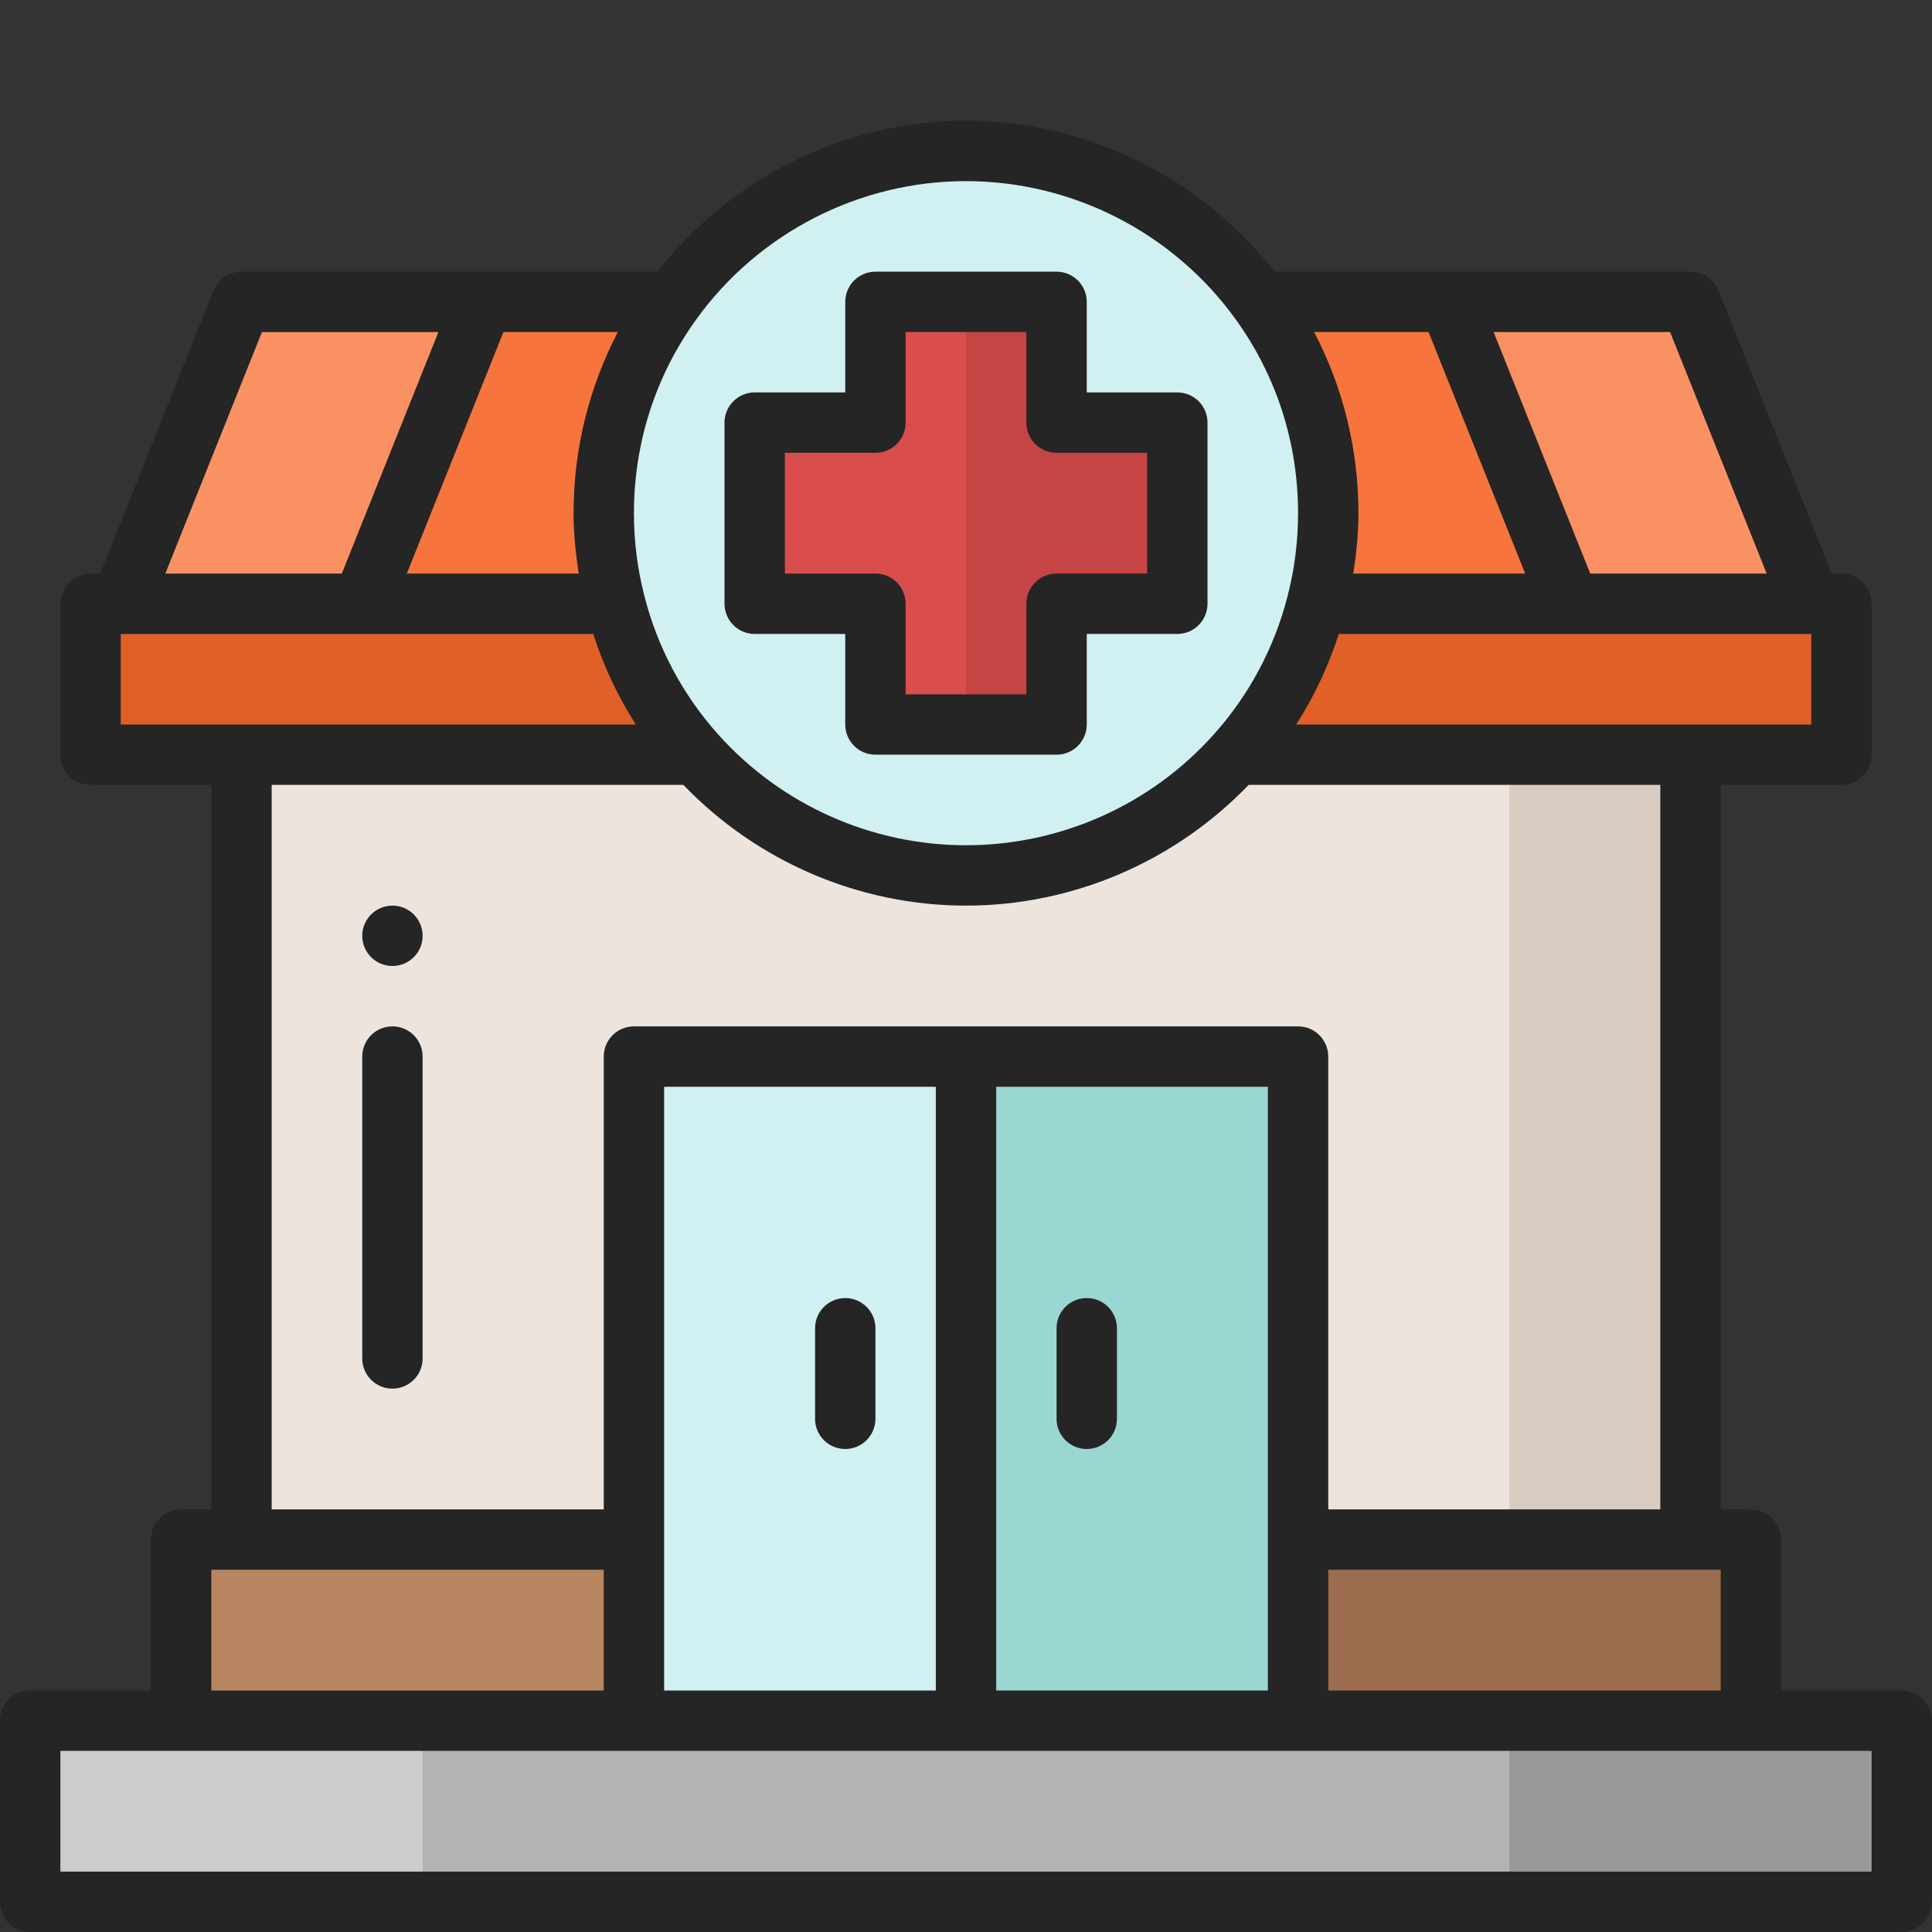 <svg id="Layer_1" enable-background="new 0 0 64 64" height="512" viewBox="0 0 64 64" width="512" xmlns="http://www.w3.org/2000/svg"><rect x="0" y="0" width="64" height="64" fill="#333333" stroke="none"/><g><g><path d="m61 20v5h-5-15.05c1.26-1.4 2.19-3.11 2.67-5h8.38 8z" fill="#e06027"/><path d="m56 10 4 10h-8l-4-10z" fill="#f99163"/><path d="m52 20h-8.38c.25-.96.38-1.96.38-3 0-2.62-.83-5.03-2.25-7h6.25z" fill="#f7753c"/><path d="m41.75 10c1.42 1.97 2.25 4.38 2.25 7 0 1.04-.13 2.04-.38 3-.48 1.89-1.41 3.6-2.67 5-2.2 2.46-5.39 4-8.95 4s-6.75-1.54-8.95-4c-1.26-1.4-2.19-3.11-2.67-5-.25-.96-.38-1.96-.38-3 0-2.62.83-5.03 2.25-7 2.18-3.03 5.73-5 9.75-5s7.57 1.97 9.75 5zm-2.75 10v-6h-4v-4h-6v4h-4v6h4v4h6v-4z" fill="#d4f3f4" opacity=".98"/><path d="m16 10-4 10h-8l4-10z" fill="#f99163"/><path d="m16 10h6.25c-1.42 1.97-2.25 4.38-2.25 7 0 1.04.13 2.04.38 3h-8.38z" fill="#f7753c"/><path d="m23.05 25h-15.05-5v-5h1 8 8.38c.48 1.89 1.41 3.6 2.67 5z" fill="#e06027"/><path d="m63 57v6h-62v-6h5 15 11 11 15z" fill="#b3b3b3"/><path d="m21 51v6h-15v-6h2z" fill="#b7855f"/><path d="m56 25v26h-13v-16h-11-11v16h-13v-26h15.05c2.2 2.46 5.39 4 8.95 4s6.75-1.54 8.95-4z" fill="#ede5dd"/><path d="m58 51v6h-15v-6h13z" fill="#9b6d4e"/><path d="m43 51v6h-11v-22h11z" fill="#9ad6d2"/><path d="m32 35v22h-11v-6-16z" fill="#d4f3f4" opacity=".98"/><path d="m50 25h6v26h-6z" fill="#dbccc1"/><path d="m1 57h13v6h-13z" fill="#ccc"/><path d="m50 57h13v6h-13z" fill="#999"/><path d="m29 10v4h-4v6h4v4h3v-14z" fill="#dd4e4e" opacity=".98"/><path d="m35 14v-4h-3v14h3v-4h4v-6z" fill="#c64444"/></g><g fill="#252525"><path d="m63 56h-4v-5c0-.552-.447-1-1-1h-1v-24h4c.553 0 1-.448 1-1v-5c0-.552-.447-1-1-1h-.323l-3.749-9.372c-.152-.379-.519-.628-.928-.628h-13.777c-2.457-3.131-6.229-5-10.223-5s-7.766 1.869-10.223 5h-13.777c-.409 0-.776.249-.929.628l-3.748 9.372h-.323c-.553 0-1 .448-1 1v5c0 .552.447 1 1 1h4v24h-1c-.553 0-1 .448-1 1v5h-4c-.553 0-1 .448-1 1v6c0 .552.447 1 1 1h62c.553 0 1-.448 1-1v-6c0-.552-.447-1-1-1zm-19 0v-4h13v4zm-11 0v-20h9v20zm-11 0v-20h9v20zm38-32h-17.062c.598-.935 1.071-1.943 1.411-3h7.648.003.003 7.994.003zm-12.677-13 3.2 8h-5.694c.102-.658.171-1.324.171-2 0-2.119-.507-4.16-1.467-6zm11.2 8h-5.845l-3.2-8h5.846zm-26.523-13c3.532 0 6.873 1.714 8.938 4.584 1.349 1.872 2.062 4.09 2.062 6.416 0 .938-.117 1.862-.349 2.753-.432 1.697-1.277 3.28-2.446 4.58-2.084 2.331-5.075 3.667-8.205 3.667s-6.121-1.336-8.207-3.669c-1.167-1.297-2.013-2.88-2.445-4.583-.231-.886-.348-1.81-.348-2.748 0-2.326.713-4.544 2.062-6.416 2.065-2.87 5.406-4.584 8.938-4.584zm-11.533 5c-.96 1.84-1.467 3.881-1.467 6 0 .676.069 1.342.171 2h-5.694l3.2-8zm-11.79 0h5.846l-3.2 8h-5.846zm-4.677 10h.003 7.994.003.003 7.649c.34 1.058.813 2.066 1.41 3h-17.062zm5 5h13.637c2.444 2.54 5.823 4 9.363 4 3.541 0 6.922-1.461 9.364-4h13.636v24h-11v-15c0-.552-.447-1-1-1h-22c-.553 0-1 .448-1 1v15h-11zm-2 26h13v4h-13zm55 10h-60v-4h60z"/><path d="m25 21h3v3c0 .552.447 1 1 1h6c.553 0 1-.448 1-1v-3h3c.553 0 1-.448 1-1v-6c0-.552-.447-1-1-1h-3v-3c0-.552-.447-1-1-1h-6c-.553 0-1 .448-1 1v3h-3c-.553 0-1 .448-1 1v6c0 .552.447 1 1 1zm1-6h3c.553 0 1-.448 1-1v-3h4v3c0 .552.447 1 1 1h3v4h-3c-.553 0-1 .448-1 1v3h-4v-3c0-.552-.447-1-1-1h-3z"/><path d="m28 43c-.553 0-1 .448-1 1v3c0 .552.447 1 1 1s1-.448 1-1v-3c0-.552-.447-1-1-1z"/><path d="m36 43c-.553 0-1 .448-1 1v3c0 .552.447 1 1 1s1-.448 1-1v-3c0-.552-.447-1-1-1z"/><circle cx="13" cy="31" r="1"/><path d="m13 34c-.553 0-1 .448-1 1v10c0 .552.447 1 1 1s1-.448 1-1v-10c0-.552-.447-1-1-1z"/></g></g></svg>